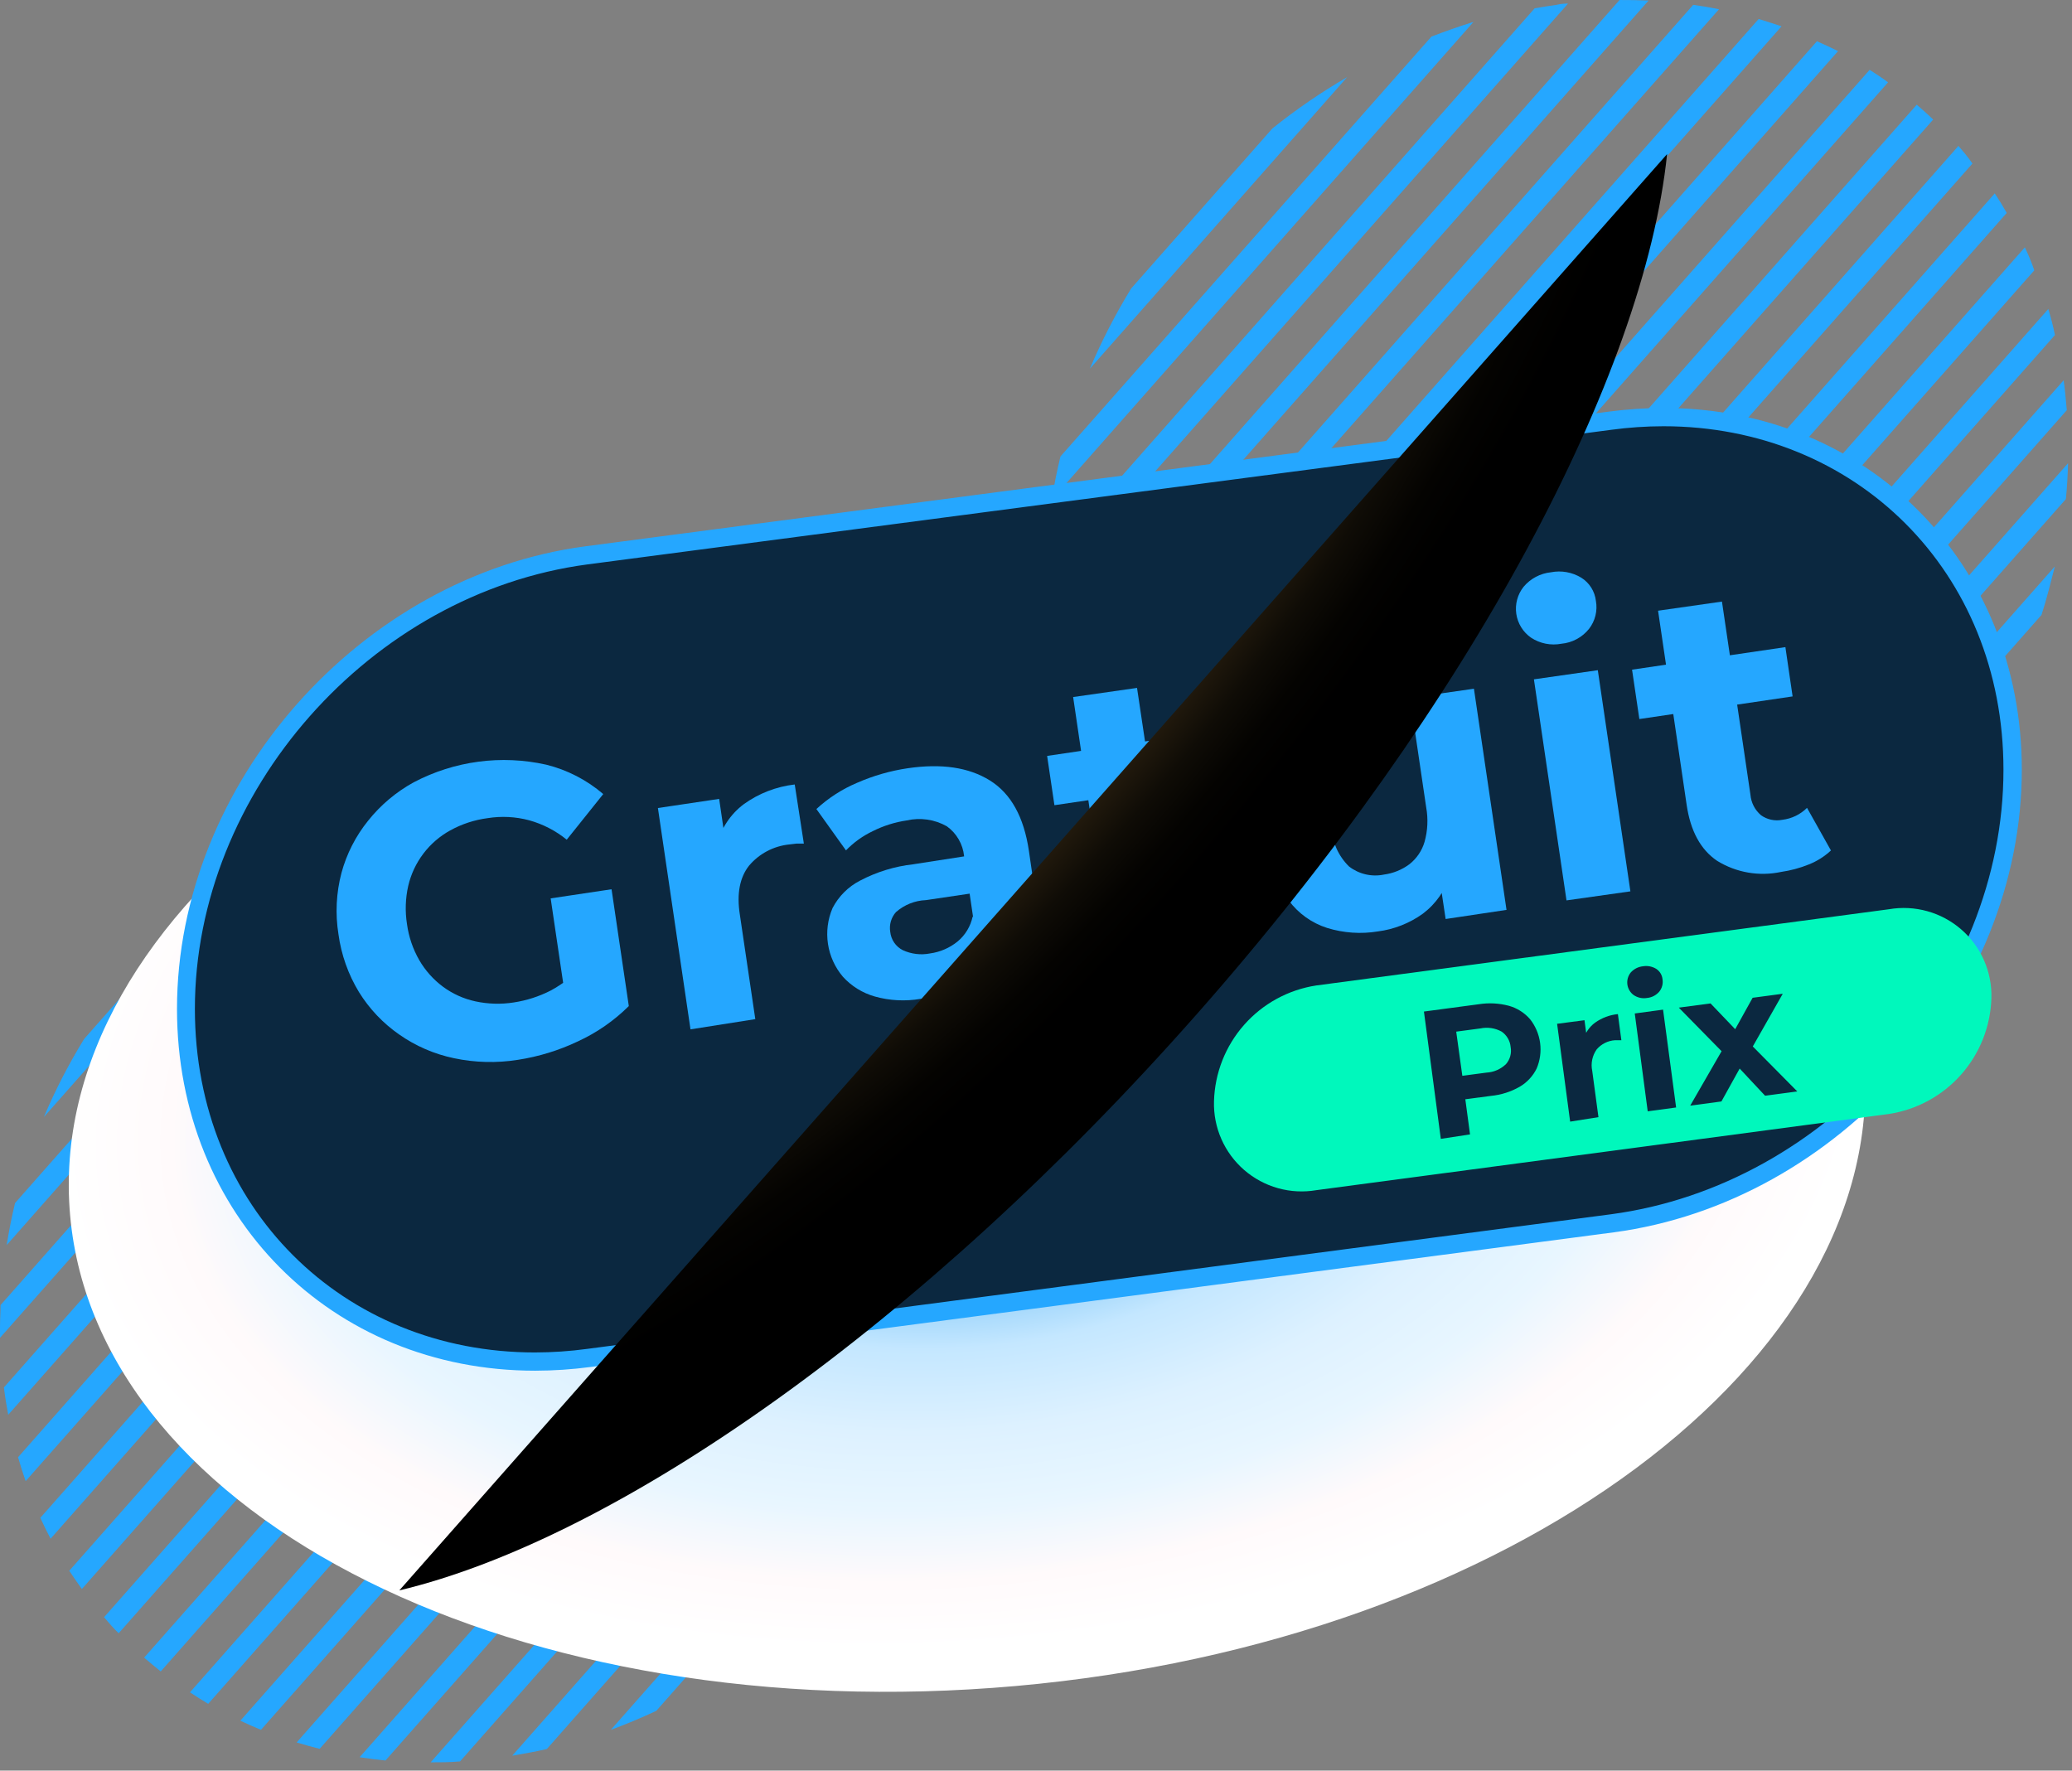 <svg width="227" height="194" viewBox="0 0 227 194" fill="none" xmlns="http://www.w3.org/2000/svg">
<rect x="0" y="0" width="227" height="194" fill="#808080" stroke="none"/>
<g id="Group">
<g id="Layer 1">
<path id="Vector" d="M185.5 0.531L116.5 78.691C116.76 79.611 117.04 80.501 117.35 81.391L188.33 1.011C187.39 0.821 186.45 0.661 185.5 0.531ZM204.83 7.651L126.21 96.731C126.74 97.351 127.29 97.951 127.85 98.541L206.85 9.021C206.19 8.531 205.52 8.091 204.83 7.651ZM192.67 2.081L119.03 85.531C119.39 86.321 119.78 87.111 120.18 87.881L195.18 2.881C194.33 2.611 193.52 2.331 192.67 2.081ZM177.43 0.001L114.92 70.831C115.047 71.885 115.207 72.925 115.4 73.951L180.61 0.061C179.564 0.015 178.504 -0.005 177.43 0.001ZM209.99 11.471L130.72 101.291C131.33 101.831 131.95 102.341 132.59 102.841L211.79 13.101C211.21 12.531 210.61 12.001 209.99 11.471ZM170.54 0.531C169.73 0.641 168.93 0.771 168.13 0.911L114.54 61.631C114.54 62.441 114.48 63.241 114.48 64.051C114.48 64.481 114.48 64.901 114.48 65.331L171.79 0.391C171.39 0.391 170.97 0.421 170.54 0.531ZM139.4 14.071L123.93 31.601C122.204 34.418 120.69 37.359 119.4 40.401L147.59 8.451C144.725 10.118 141.987 11.997 139.4 14.071ZM156.82 4.011L116.18 50.011C115.8 51.581 115.48 53.161 115.23 54.751L161.43 2.401C159.87 2.888 158.334 3.425 156.82 4.011ZM199.08 4.491L122.33 91.531C122.777 92.198 123.247 92.888 123.74 93.601L201.37 5.601C200.604 5.221 199.84 4.865 199.08 4.531V4.491ZM188.44 107.281L223.66 67.371C224.23 65.621 224.66 63.851 225.12 62.061L183.33 109.421C185.06 108.781 186.76 108.071 188.44 107.281ZM172.21 112.341C173.52 112.121 174.82 111.881 176.1 111.581L226.33 54.681C226.46 53.381 226.53 52.071 226.57 50.751L172.21 112.341ZM218.45 79.341L199.66 100.631C207.346 94.909 213.747 87.639 218.45 79.291V79.341ZM226.08 41.671L163.01 113.131C164.1 113.131 165.21 113.131 166.33 113.041L226.43 44.941C226.33 43.791 226.23 42.691 226.08 41.621V41.671ZM218.52 21.211L141.52 108.431C142.29 108.801 143.06 109.141 143.85 109.431L219.85 23.331C219.43 22.581 218.99 21.861 218.52 21.161V21.211ZM214.52 16.031L135.81 105.221C136.49 105.671 137.19 106.101 137.9 106.521L216.09 17.921C215.62 17.221 215.09 16.601 214.55 15.981L214.52 16.031ZM221.8 27.141L147.88 110.891C148.74 111.151 149.6 111.401 150.48 111.621L222.87 29.621C222.56 28.711 222.21 27.891 221.83 27.091L221.8 27.141ZM224.37 33.891L154.98 112.521C155.98 112.671 156.91 112.791 157.89 112.891L225.13 36.711C224.93 35.701 224.68 34.771 224.4 33.841L224.37 33.891Z" fill="#25A7FF"/>
<path id="Vector_2" d="M69.05 83.66L1.98 159.66C2.23 160.55 2.51 161.42 2.81 162.28L71.81 84.141C70.88 83.951 69.97 83.79 69.05 83.66ZM87.84 90.581L11.4 177.19C11.92 177.79 12.4 178.38 13 178.95L89.81 91.951C89.16 91.46 88.51 91.01 87.84 90.581ZM76.01 85.171L4.42 166.3C4.77 167.07 5.15 167.84 5.54 168.59L78.45 85.971C77.65 85.68 76.84 85.421 76.01 85.171ZM61.2 83.171L0.43 152.01C0.55 153.01 0.71 154.01 0.9 155.01L64.33 83.21C63.283 83.157 62.24 83.137 61.2 83.15V83.171ZM92.86 94.32L15.79 181.62C16.38 182.14 16.99 182.62 17.61 183.13L94.61 95.891C94.04 95.341 93.45 94.82 92.86 94.3V94.32ZM54.5 83.621C53.71 83.721 52.94 83.85 52.16 83.99L0.06 142.99C0.06 143.77 0 144.55 0 145.34C0 145.76 0 146.17 0 146.58L55.75 83.531C55.33 83.531 54.92 83.531 54.5 83.621ZM24.22 96.831L9.22 113.83C7.536 116.565 6.061 119.423 4.81 122.38L32.22 91.38C29.421 92.994 26.747 94.816 24.22 96.831ZM41.16 87.04L1.65 131.81C1.28 133.33 0.98 134.87 0.73 136.42L45.65 85.531C44.103 85.977 42.607 86.481 41.16 87.04ZM82.24 87.52L7.59 172.1C8.03 172.767 8.49 173.434 8.97 174.1L84.44 88.591C83.72 88.221 82.99 87.861 82.24 87.531V87.52ZM71.9 187.45L106.15 148.64C106.69 146.94 107.15 145.22 107.56 143.48L66.92 189.53C68.61 188.91 70.27 188.21 71.9 187.45ZM56.12 192.36C57.39 192.15 58.66 191.92 59.91 191.63L108.73 136.31C108.85 135.04 108.92 133.77 108.96 132.49L56.12 192.36ZM101.12 160.23L82.85 180.93C90.304 175.378 96.514 168.327 101.08 160.23H101.12ZM108.54 123.61L47.18 193.09C48.24 193.09 49.32 193.09 50.4 192.99L108.83 126.79C108.75 125.724 108.64 124.664 108.5 123.61H108.54ZM101.19 103.72L26.33 188.53C27.07 188.88 27.83 189.21 28.59 189.53L102.47 105.83C102.03 105.1 101.6 104.4 101.15 103.72H101.19ZM97.33 98.721L20.81 185.42C21.47 185.86 22.15 186.28 22.81 186.68L98.81 100.55C98.317 99.871 97.823 99.251 97.33 98.691V98.721ZM104.33 109.53L32.5 190.91C33.33 191.16 34.17 191.4 35.02 191.61L105.4 111.87C105.08 111.06 104.73 110.26 104.33 109.53ZM106.84 116.1L39.4 192.53C40.34 192.68 41.28 192.79 42.23 192.89L107.6 118.83C107.38 117.86 107.13 116.95 106.87 116.05L106.84 116.1Z" fill="#25A7FF"/>
<g id="Group_2" style="mix-blend-mode:multiply">
<path id="Vector_3" d="M111.316 184.725C165.584 179.892 207.172 148.975 204.206 115.672C201.239 82.368 154.842 59.289 100.573 64.123C46.305 68.957 4.717 99.873 7.684 133.176C10.65 166.48 57.048 189.559 111.316 184.725Z" fill="url(#paint0_radial_688_681)"/>
</g>
<path id="Vector_4" d="M58.641 149.181C36.831 149.181 20.391 132.531 20.391 110.531C20.391 86.351 40.061 64.061 64.231 60.841L176.391 46.101C178.33 45.839 180.284 45.706 182.241 45.701C204.051 45.701 220.491 62.321 220.491 84.341C220.491 108.521 200.821 130.811 176.651 134.031L64.501 148.791C62.558 149.049 60.6 149.18 58.641 149.181Z" fill="#0B2840"/>
<path id="Vector_5" d="M182.241 46.701C203.241 46.701 219.491 62.551 219.491 84.341C219.491 108.081 200.251 129.881 176.491 133.041L64.331 147.791C62.431 148.048 60.517 148.178 58.601 148.181C37.601 148.181 21.351 132.331 21.351 110.541C21.351 86.801 40.591 65.001 64.351 61.841L176.521 47.091C178.417 46.834 180.327 46.704 182.241 46.701ZM182.241 44.701C180.234 44.706 178.23 44.839 176.241 45.101L64.101 59.861C39.451 63.141 19.391 85.861 19.391 110.541C19.391 133.141 36.261 150.181 58.641 150.181C60.647 150.177 62.651 150.043 64.641 149.781L176.791 135.021C201.451 131.741 221.501 109.021 221.501 84.341C221.501 61.741 204.631 44.701 182.251 44.701H182.241Z" fill="#25A7FF"/>
<path id="Vector_6" d="M56.729 116.121C54.404 116.49 52.032 116.429 49.729 115.941C47.573 115.491 45.532 114.606 43.729 113.341C41.96 112.111 40.463 110.532 39.329 108.701C38.15 106.762 37.384 104.6 37.079 102.351C36.722 100.115 36.834 97.83 37.409 95.641C37.974 93.552 38.969 91.603 40.329 89.921C41.7 88.2 43.4 86.769 45.329 85.711C49.784 83.367 54.927 82.683 59.839 83.781C62.145 84.352 64.285 85.454 66.089 87.001L62.089 92.001C60.874 91.013 59.468 90.288 57.959 89.871C56.479 89.477 54.932 89.398 53.419 89.641C51.984 89.828 50.597 90.282 49.329 90.981C48.181 91.612 47.178 92.478 46.386 93.522C45.593 94.566 45.029 95.765 44.729 97.041C44.414 98.422 44.367 99.851 44.589 101.251C44.778 102.638 45.233 103.976 45.929 105.191C46.586 106.326 47.467 107.317 48.519 108.101C49.575 108.883 50.785 109.432 52.069 109.711C53.459 110.013 54.894 110.054 56.299 109.831C57.703 109.616 59.064 109.177 60.329 108.531C61.719 107.788 62.955 106.787 63.969 105.581L68.889 110.231C67.276 111.833 65.394 113.14 63.329 114.091C61.241 115.087 59.017 115.771 56.729 116.121ZM62.079 110.271L60.329 98.431L66.999 97.431L68.889 110.221L62.079 110.271Z" fill="#25A7FF"/>
<path id="Vector_7" d="M75.648 112.781L72.078 88.531L78.788 87.531L79.788 94.381L78.558 92.531C78.993 90.776 80.016 89.223 81.458 88.131C83.109 86.933 85.042 86.183 87.068 85.951L88.068 92.431H87.248L86.478 92.521C84.758 92.694 83.173 93.529 82.058 94.851C81.058 96.121 80.688 97.911 81.058 100.231L82.748 111.661L75.648 112.781Z" fill="#25A7FF"/>
<path id="Vector_8" d="M100.841 109.442C99.176 109.727 97.468 109.638 95.841 109.182C94.495 108.801 93.282 108.049 92.341 107.012C91.473 105.987 90.907 104.741 90.708 103.413C90.508 102.084 90.683 100.727 91.211 99.492C91.877 98.206 92.925 97.158 94.211 96.492C96.035 95.531 98.023 94.92 100.071 94.692L106.511 93.692L107.111 97.782L101.441 98.622C100.23 98.669 99.072 99.132 98.161 99.932C97.9 100.223 97.709 100.57 97.599 100.945C97.49 101.321 97.467 101.716 97.531 102.102C97.575 102.523 97.723 102.927 97.962 103.276C98.202 103.625 98.525 103.909 98.901 104.102C99.838 104.536 100.889 104.662 101.901 104.462C103.001 104.309 104.038 103.86 104.901 103.162C105.751 102.46 106.337 101.491 106.561 100.412L108.121 103.492C107.892 105.062 107.082 106.49 105.851 107.492C104.386 108.579 102.656 109.253 100.841 109.442ZM108.171 107.992L107.471 103.262L106.871 102.262L105.621 93.792C105.556 93.146 105.353 92.521 105.027 91.959C104.701 91.397 104.26 90.91 103.731 90.532C102.396 89.777 100.827 89.549 99.331 89.892C98.04 90.082 96.788 90.477 95.621 91.062C94.523 91.584 93.527 92.299 92.681 93.172L89.441 88.642C90.748 87.435 92.253 86.464 93.891 85.772C95.665 84.993 97.535 84.455 99.451 84.172C103.151 83.632 106.141 84.072 108.451 85.512C110.761 86.952 112.171 89.512 112.721 93.212L114.721 107.042L108.171 107.992Z" fill="#25A7FF"/>
<path id="Vector_9" d="M115.519 88.221L114.719 82.821L131.519 80.341L132.309 85.751L115.519 88.221ZM131.049 104.981C128.648 105.491 126.143 105.061 124.049 103.781C122.235 102.561 121.119 100.508 120.699 97.621L117.569 76.371L124.569 75.371L127.729 96.531C127.764 96.963 127.885 97.383 128.084 97.767C128.283 98.152 128.557 98.493 128.889 98.771C129.22 99.014 129.598 99.185 130 99.273C130.401 99.361 130.816 99.364 131.219 99.281C132.243 99.163 133.197 98.698 133.919 97.961L136.549 102.641C135.838 103.289 135.019 103.807 134.129 104.171C133.139 104.565 132.105 104.837 131.049 104.981Z" fill="#25A7FF"/>
<path id="Vector_10" d="M150.958 102.051C149.1 102.356 147.197 102.226 145.398 101.671C143.718 101.136 142.249 100.087 141.198 98.671C139.984 96.899 139.225 94.856 138.988 92.721L136.988 79.031L143.988 78.031L145.858 90.681C145.955 92.287 146.643 93.801 147.788 94.931C148.326 95.349 148.947 95.644 149.61 95.798C150.273 95.952 150.962 95.96 151.628 95.821C152.636 95.686 153.592 95.297 154.408 94.691C155.203 94.067 155.783 93.21 156.068 92.241C156.414 91.011 156.475 89.718 156.248 88.461L154.478 76.461L161.478 75.461L165.048 99.691L158.378 100.691L157.378 94.021L158.878 95.781C158.372 97.51 157.319 99.029 155.878 100.111C154.425 101.156 152.734 101.823 150.958 102.051Z" fill="#25A7FF"/>
<path id="Vector_11" d="M171.06 70.531C169.91 70.75 168.719 70.514 167.74 69.871C167.306 69.57 166.937 69.183 166.658 68.733C166.38 68.284 166.196 67.782 166.119 67.259C166.042 66.736 166.074 66.202 166.212 65.692C166.349 65.181 166.591 64.704 166.92 64.291C167.675 63.39 168.751 62.82 169.92 62.701C171.059 62.48 172.239 62.69 173.23 63.291C173.673 63.566 174.047 63.937 174.326 64.377C174.604 64.817 174.78 65.314 174.84 65.831C174.938 66.369 174.92 66.921 174.79 67.452C174.659 67.983 174.417 68.48 174.08 68.911C173.711 69.369 173.253 69.749 172.735 70.027C172.216 70.305 171.646 70.477 171.06 70.531ZM171.62 98.651L168.05 74.431L175.05 73.431L178.62 97.661L171.62 98.651Z" fill="#25A7FF"/>
<path id="Vector_12" d="M179.601 78.782L178.801 73.372L195.601 70.902L196.391 76.302L179.601 78.782ZM195.131 95.532C192.729 96.044 190.222 95.611 188.131 94.322C186.317 93.102 185.201 91.052 184.781 88.172L181.651 66.912L188.651 65.912L191.771 87.072C191.845 87.946 192.262 88.755 192.931 89.322C193.264 89.56 193.643 89.727 194.044 89.813C194.445 89.899 194.859 89.902 195.261 89.822C196.285 89.701 197.239 89.24 197.971 88.512L200.591 93.182C199.887 93.839 199.066 94.358 198.171 94.712C197.194 95.107 196.173 95.382 195.131 95.532Z" fill="#25A7FF"/>
<path id="Vector_13" d="M206.95 99.621L144.21 107.971C141.149 108.438 138.35 109.966 136.301 112.287C134.252 114.609 133.084 117.576 133 120.671C132.96 122.09 133.236 123.5 133.807 124.8C134.379 126.1 135.231 127.257 136.303 128.187C137.376 129.118 138.641 129.799 140.008 130.182C141.375 130.565 142.81 130.639 144.21 130.401L206.95 122.051C210.011 121.579 212.811 120.049 214.861 117.727C216.911 115.405 218.082 112.437 218.17 109.341C218.208 107.921 217.931 106.511 217.358 105.212C216.786 103.912 215.932 102.756 214.859 101.827C213.786 100.897 212.52 100.217 211.152 99.835C209.785 99.454 208.349 99.381 206.95 99.621Z" fill="#00F8BC"/>
<path id="Vector_14" style="mix-blend-mode:screen" d="M182.64 16.881L43.75 174.251C67.59 168.571 101 145.251 131.12 111.111C161.24 76.971 180.13 41.051 182.64 16.881Z" fill="url(#paint1_radial_688_681)"/>
<path id="Vector_15" d="M157.85 124.78L156 110.83L162 110.03C163.103 109.855 164.231 109.913 165.31 110.2C166.21 110.453 167.017 110.965 167.63 111.67C168.223 112.424 168.602 113.322 168.729 114.272C168.855 115.222 168.725 116.188 168.35 117.07C167.94 117.905 167.293 118.601 166.49 119.07C165.526 119.622 164.456 119.963 163.35 120.07L159.1 120.63L160.34 118.99L161.05 124.29L157.85 124.78ZM160.42 119.41L158.78 118.06L162.85 117.52C163.652 117.478 164.412 117.148 164.99 116.59C165.21 116.337 165.37 116.038 165.459 115.714C165.547 115.39 165.561 115.05 165.5 114.72C165.471 114.381 165.365 114.051 165.192 113.757C165.019 113.463 164.783 113.211 164.5 113.02C163.792 112.635 162.969 112.514 162.18 112.68L158.12 113.22L159.33 111.53L160.42 119.41Z" fill="#0B2840"/>
<path id="Vector_16" d="M172.02 122.891L170.59 112.171L173.59 111.781L173.99 114.781L173.46 113.961C173.655 113.189 174.115 112.509 174.76 112.041C175.494 111.519 176.353 111.198 177.25 111.111L177.63 113.971H177.27H176.93C176.547 113.997 176.173 114.098 175.829 114.27C175.486 114.442 175.18 114.68 174.93 114.971C174.688 115.311 174.52 115.697 174.435 116.105C174.351 116.513 174.352 116.934 174.44 117.341L175.12 122.401L172.02 122.891Z" fill="#0B2840"/>
<path id="Vector_17" d="M180.448 109.341C179.94 109.43 179.417 109.319 178.988 109.031C178.798 108.895 178.638 108.72 178.518 108.519C178.397 108.318 178.319 108.095 178.288 107.863C178.258 107.63 178.274 107.394 178.338 107.169C178.402 106.943 178.511 106.733 178.658 106.551C179.002 106.167 179.476 105.925 179.988 105.871C180.493 105.786 181.011 105.886 181.448 106.151C181.641 106.278 181.804 106.446 181.923 106.643C182.042 106.84 182.116 107.062 182.138 107.291C182.177 107.528 182.167 107.771 182.106 108.003C182.046 108.236 181.938 108.453 181.788 108.641C181.45 109.041 180.969 109.292 180.448 109.341ZM180.518 121.761L179.098 111.041L182.198 110.621L183.628 121.341L180.518 121.761Z" fill="#0B2840"/>
<path id="Vector_18" d="M185.172 121.141L189.172 114.201L189.342 115.921L183.922 110.401L187.402 109.941L190.852 113.551L189.542 113.771L192.012 109.321L195.312 108.881L191.502 115.581L191.282 113.901L196.902 119.581L193.372 120.051L189.762 116.191H191.082L188.592 120.681L185.172 121.141Z" fill="#0B2840"/>
</g>
</g>
<defs>
<radialGradient id="paint0_radial_688_681" cx="0" cy="0" r="1" gradientUnits="userSpaceOnUse" gradientTransform="translate(105.544 119.812) rotate(-5.09) scale(98.65 60.176)">
<stop offset="0.01" stop-color="#25A7FF"/>
<stop offset="0.16" stop-color="#25A7FF" stop-opacity="0.79"/>
<stop offset="0.31" stop-color="#7CC5F7"/>
<stop offset="0.46" stop-color="#C4E7FF"/>
<stop offset="0.61" stop-color="#DDF1FF"/>
<stop offset="0.75" stop-color="#E8F6FF"/>
<stop offset="0.88" stop-color="#FFFAFB"/>
<stop offset="0.906" stop-color="#FFFBFC"/>
<stop offset="1" stop-color="white"/>
</radialGradient>
<radialGradient id="paint1_radial_688_681" cx="0" cy="0" r="1" gradientUnits="userSpaceOnUse" gradientTransform="translate(99.999 63.289) rotate(40.462) scale(44.348 118.832)">
<stop offset="0.22" stop-color="#FFC263"/>
<stop offset="0.23" stop-color="#F7BC60"/>
<stop offset="0.32" stop-color="#BE904A"/>
<stop offset="0.41" stop-color="#8B6A36"/>
<stop offset="0.51" stop-color="#604925"/>
<stop offset="0.6" stop-color="#3D2F18"/>
<stop offset="0.7" stop-color="#221A0D"/>
<stop offset="0.8" stop-color="#0F0C06"/>
<stop offset="0.9" stop-color="#040301"/>
<stop offset="1"/>
</radialGradient>
</defs>
</svg>
